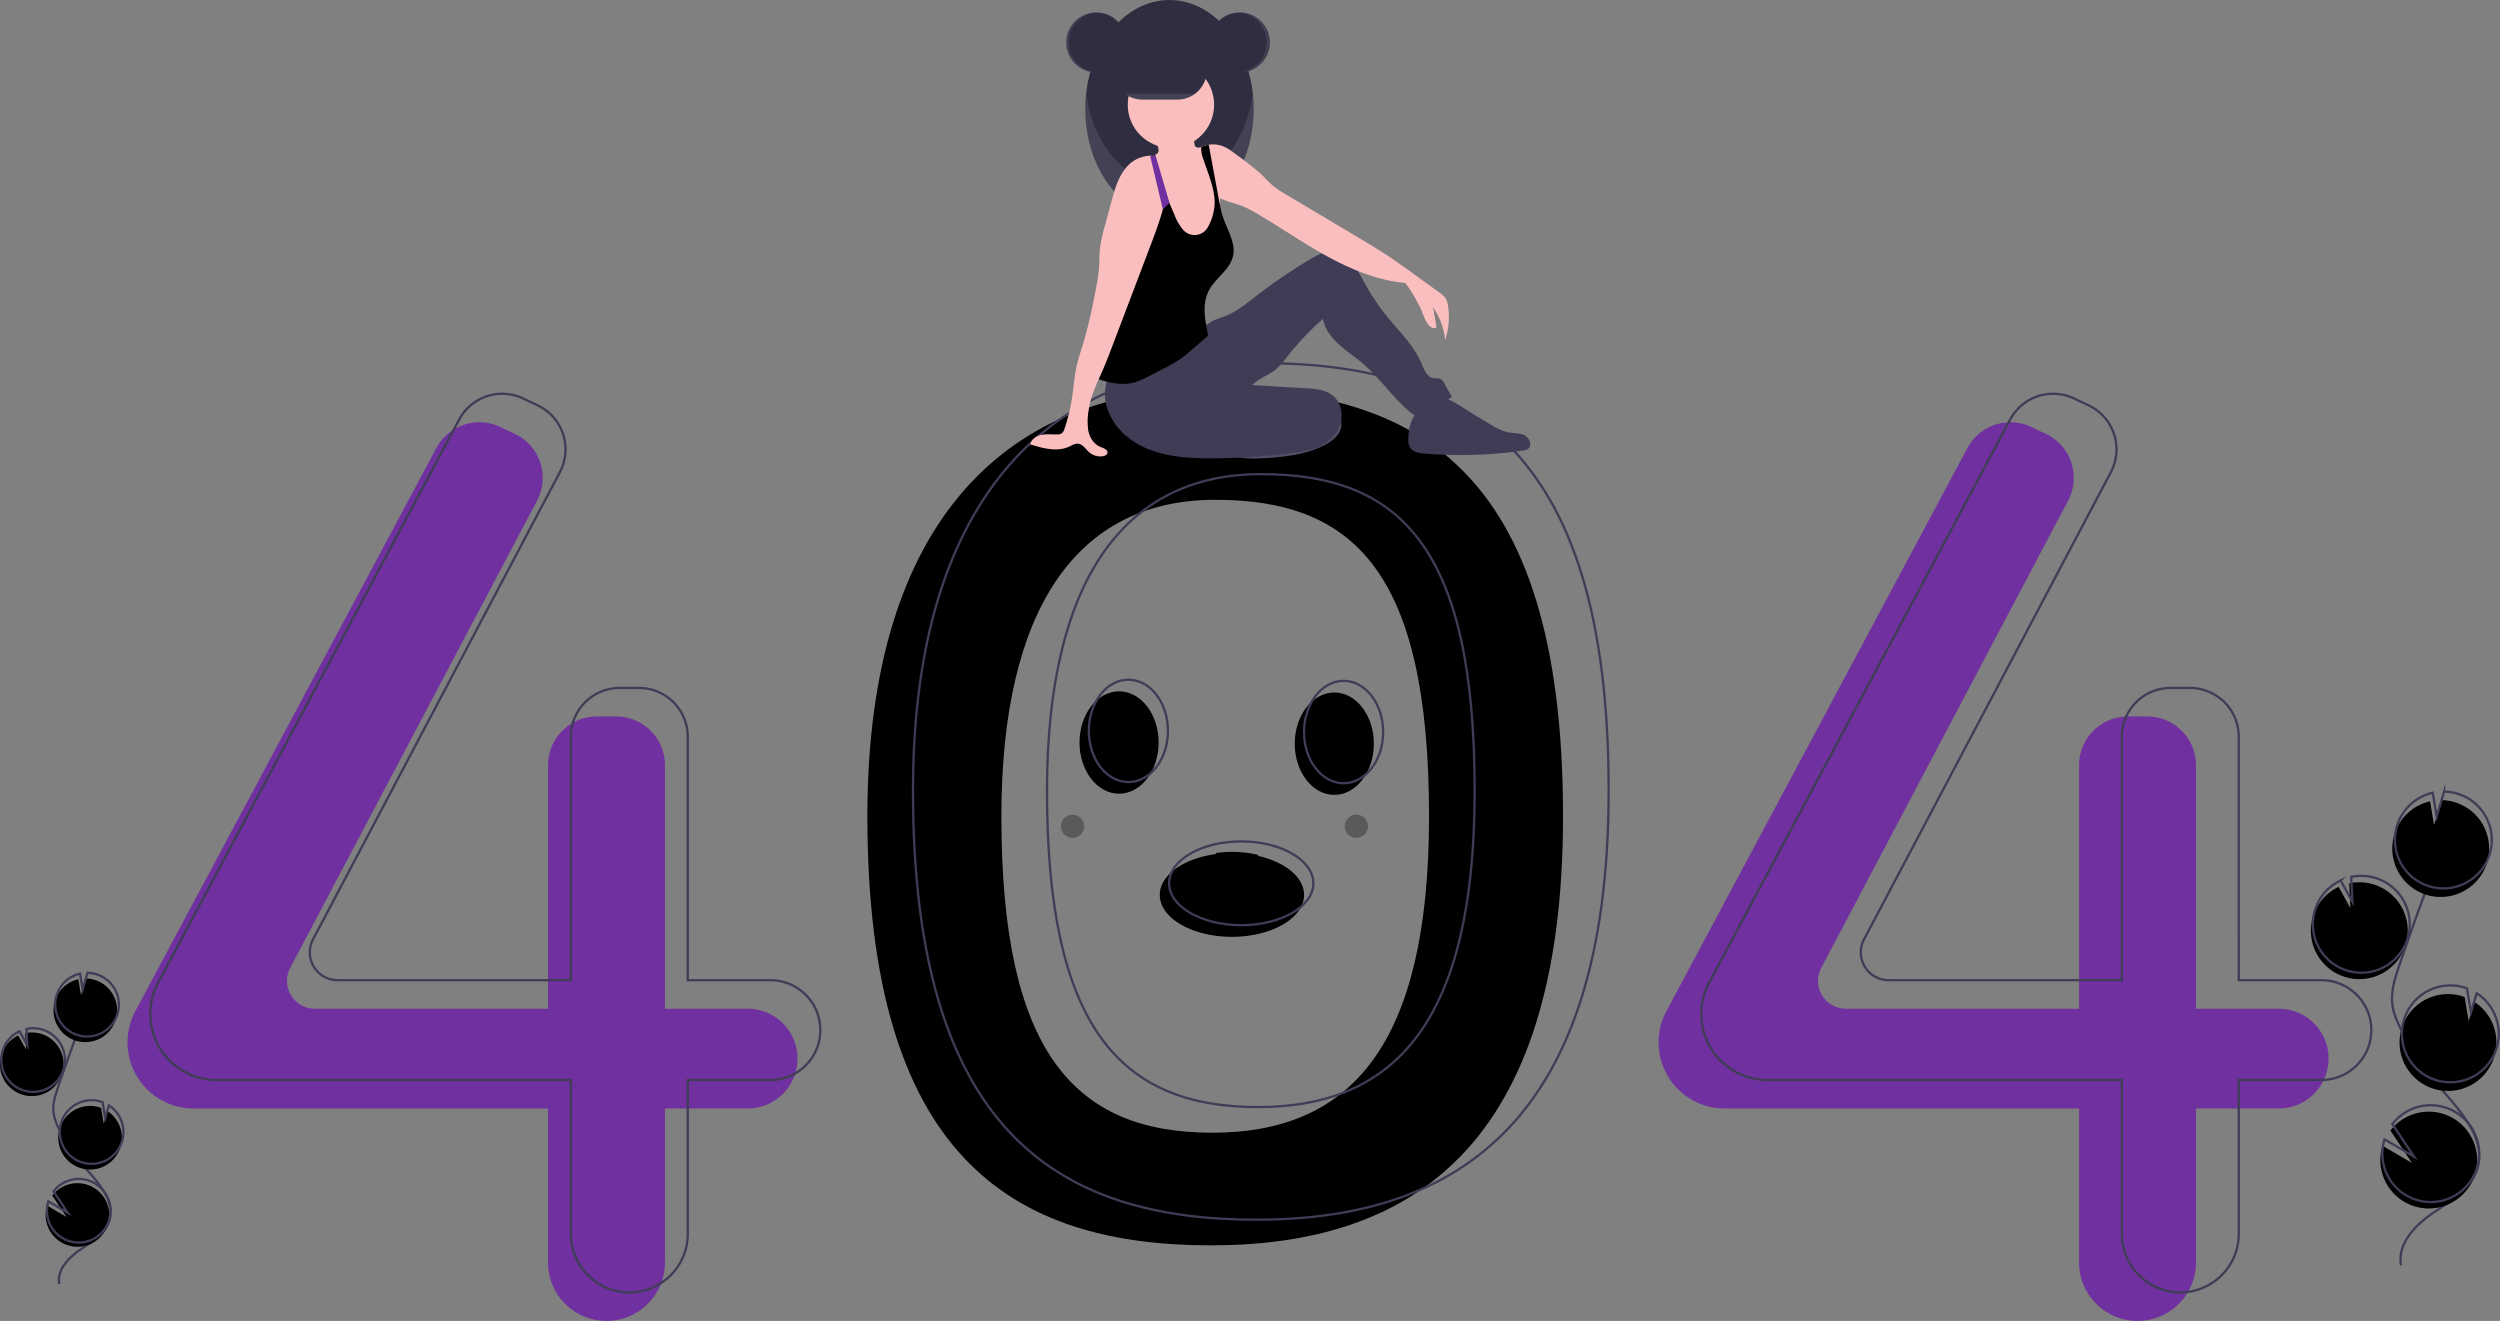 <svg xmlns="http://www.w3.org/2000/svg" viewBox="0 0 1074.434 567.689">
  <rect x="0" y="0" width="1074.434" height="567.689" fill="#808080" stroke="none"/>
  <g id="Grupo_1" data-name="Grupo 1" transform="translate(-0.001)">
    <path id="Caminho_21" data-name="Caminho 21" d="M583.48,324.894c-85.944,0-147.651,55.139-147.651,183.8,0,145.813,61.707,184.411,147.651,184.411S734.807,650.83,734.807,508.692C734.807,356.753,669.424,324.894,583.48,324.894Zm.565,319.808c-59.527,0-90.626-34.923-90.626-135.916,0-89.112,32.372-136.1,91.9-136.1s91.9,30.868,91.9,136.1c0,98.448-33.646,135.917-93.172,135.917Z" transform="translate(-63.054 -157.885)"/>
    <path id="Caminho_22" data-name="Caminho 22" d="M384.365,591.4H348.831V486.762a20.956,20.956,0,0,0-20.956-20.956h-8.326a20.956,20.956,0,0,0-20.956,20.956V591.4H198.363a11.963,11.963,0,0,1-10.578-17.552l106.082-200.78a20.956,20.956,0,0,0-9.58-28.739l-6.262-2.957a20.956,20.956,0,0,0-27.429,9.07L121.214,592.475a28.416,28.416,0,0,0-3.356,13.4h0a28.416,28.416,0,0,0,28.416,28.416H298.593v66.167a25.119,25.119,0,0,0,25.119,25.119h0a25.119,25.119,0,0,0,25.119-25.119V634.287h35.534a21.443,21.443,0,0,0,21.443-21.443h0A21.443,21.443,0,0,0,384.365,591.4Z" transform="translate(-63.054 -157.885)" fill='#7030a0'/>
    <path id="Caminho_23" data-name="Caminho 23" d="M1042.36,591.4h-35.534V486.762a20.956,20.956,0,0,0-20.954-20.956h-8.326a20.956,20.956,0,0,0-20.956,20.956V591.4H856.359a11.963,11.963,0,0,1-10.578-17.552l106.083-200.78a20.956,20.956,0,0,0-9.58-28.739l-6.262-2.957a20.956,20.956,0,0,0-27.429,9.07L779.211,592.475a28.416,28.416,0,0,0-3.356,13.4h0a28.416,28.416,0,0,0,28.416,28.416H956.589v66.167a25.119,25.119,0,0,0,25.119,25.119h0a25.119,25.119,0,0,0,25.119-25.119V634.287h35.534a21.443,21.443,0,0,0,21.443-21.443h0A21.443,21.443,0,0,0,1042.36,591.4Z" transform="translate(-63.054 -157.885)" fill='#7030a0'/>
    <path id="Caminho_24" data-name="Caminho 24" d="M394.168,579.148H358.634V474.509a20.956,20.956,0,0,0-20.956-20.956h-8.326A20.956,20.956,0,0,0,308.4,474.509V579.148H208.165A11.963,11.963,0,0,1,197.587,561.6L303.67,360.816a20.956,20.956,0,0,0-9.58-28.739l-6.262-2.957a20.956,20.956,0,0,0-27.429,9.07L131.017,580.222a28.416,28.416,0,0,0-3.356,13.4h0a28.416,28.416,0,0,0,28.416,28.416H308.395V688.2a25.119,25.119,0,0,0,25.119,25.119h0A25.119,25.119,0,0,0,358.633,688.2V622.034h35.534a21.443,21.443,0,0,0,21.443-21.443h0a21.443,21.443,0,0,0-21.442-21.443Z" transform="translate(-63.054 -157.885)" fill="none" stroke="#3f3d56" stroke-miterlimit="10" stroke-width="1"/>
    <path id="Caminho_25" data-name="Caminho 25" d="M1060.74,579.148h-35.534V474.509a20.956,20.956,0,0,0-20.956-20.956h-8.325a20.956,20.956,0,0,0-20.956,20.956V579.148H874.739A11.963,11.963,0,0,1,864.162,561.6l106.082-200.78a20.956,20.956,0,0,0-9.58-28.739L954.4,329.12a20.956,20.956,0,0,0-27.429,9.07L797.59,580.222a28.416,28.416,0,0,0-3.356,13.4h0a28.416,28.416,0,0,0,28.416,28.416H974.969V688.2a25.119,25.119,0,0,0,25.119,25.119h0a25.119,25.119,0,0,0,25.119-25.119V622.034h35.534a21.443,21.443,0,0,0,21.443-21.443h0a21.443,21.443,0,0,0-21.444-21.443Z" transform="translate(-63.054 -157.885)" fill="none" stroke="#3f3d56" stroke-miterlimit="10" stroke-width="1"/>
    <path id="Caminho_26" data-name="Caminho 26" d="M603.085,313.866c-85.944,0-147.651,55.139-147.651,183.8,0,145.813,61.707,184.411,147.651,184.411S754.412,639.8,754.412,497.664C754.412,345.725,689.029,313.866,603.085,313.866Zm.565,319.808c-59.527,0-90.626-34.923-90.626-135.916,0-89.112,32.372-136.1,91.9-136.1s91.9,30.868,91.9,136.1c0,98.448-33.645,135.917-93.172,135.917Z" transform="translate(-63.054 -157.885)" fill="none" stroke="#3f3d56" stroke-miterlimit="10" stroke-width="1"/>
    <circle id="Elipse_5" data-name="Elipse 5" cx="12.901" cy="12.901" r="12.901" transform="translate(458.24 5.349)" fill="#2f2e41"/>
    <ellipse id="Elipse_6" data-name="Elipse 6" cx="36.186" cy="46.885" rx="36.186" ry="46.885" transform="translate(466.421 0)" fill="#2f2e41"/>
    <path id="Caminho_27" data-name="Caminho 27" d="M565.661,237.494c-18.128,0-33.141-17.27-35.776-39.8a60.973,60.973,0,0,0-.41,7.08c0,25.894,16.2,46.885,36.186,46.885s36.186-20.991,36.186-46.885a60.974,60.974,0,0,0-.41-7.08C598.8,220.224,583.789,237.494,565.661,237.494Z" transform="translate(-63.054 -157.885)" fill="#fff" opacity="0.1"/>
    <path id="Caminho_28" data-name="Caminho 28" d="M639.3,342.073c-.777,3.193-4.128,5.751-7.839,7.538-7.8,3.757-17.425,4.878-26.76,5.254a45.179,45.179,0,0,1-7.144-.132A20.537,20.537,0,0,1,585.3,349.1a1.681,1.681,0,0,1,.044-2.844c4.969-5.459,13.262-8.806,21.616-11.216,6.334-1.827,17.381-6.561,24.29-5.922C637.944,329.739,640.277,338.041,639.3,342.073Z" transform="translate(-63.054 -157.885)" fill="#3f3d56"/>
    <path id="Caminho_29" data-name="Caminho 29" d="M639.3,342.073c-.777,3.193-4.128,5.751-7.839,7.538-7.8,3.757-17.425,4.878-26.76,5.254a45.179,45.179,0,0,1-7.144-.132A20.537,20.537,0,0,1,585.3,349.1a1.681,1.681,0,0,1,.044-2.844c4.969-5.459,13.262-8.806,21.616-11.216,6.334-1.827,17.381-6.561,24.29-5.922C637.944,329.739,640.277,338.041,639.3,342.073Z" transform="translate(-63.054 -157.885)" fill="#fff" opacity="0.1"/>
    <path id="Caminho_30" data-name="Caminho 30" d="M540.1,318.206a19.77,19.77,0,0,0-1.2,15.075,26.339,26.339,0,0,0,8.829,12.5c10.095,8.092,23.988,9.205,36.925,9.093a284.652,284.652,0,0,0,33.905-2.324,40.537,40.537,0,0,0,11-2.554c4.222-1.827,7.933-5.178,9.436-9.526s.436-9.672-3.134-12.574c-3.137-2.55-7.463-2.9-11.5-3.143l-23.088-1.387c2.281-2.308,5.318-3.614,8.1-5.292,3.685-2.226,6.134-5.965,8.813-9.335a128.994,128.994,0,0,1,13.439-13.817c.751,4.31,3.478,7.85,6.687,10.824s6.908,5.368,10.244,8.2c8.079,6.858,13.9,16.167,22.392,22.5A43.829,43.829,0,0,0,687,328.43l-3.3-5.981a3.94,3.94,0,0,0-1.245-1.553c-.935-.575-2.14-.279-3.225-.441-2.9-.435-4.168-3.784-5.306-6.487-3.125-7.422-9.108-13.18-14.218-19.4a98.013,98.013,0,0,1-10-14.723c-1.716-3.1-3.288-6.331-5.617-9s-5.594-4.773-9.138-4.781c-3.132-.007-6.021,1.584-8.714,3.183a230.469,230.469,0,0,0-23.63,16.1c-3.944,3.062-7.863,6.3-12.489,8.174-1.948.79-4,1.331-5.869,2.292-3.273,1.684-5.757,4.534-8.431,7.064C566.277,311.892,553.219,317.738,540.1,318.206Z" transform="translate(-63.054 -157.885)" fill="#3f3d56"/>
    <path id="Caminho_31" data-name="Caminho 31" d="M588.374,253.983a23.774,23.774,0,0,1-1.734,8.033,10.045,10.045,0,0,1-5.768,5.573,12.375,12.375,0,0,1-5.623.182,10.882,10.882,0,0,1-4.581-1.561c-2.165-1.488-3.244-4.144-3.638-6.743s-.217-5.249-.469-7.863a42.948,42.948,0,0,0-1.2-6.255c-.17-.683-.343-1.362-.513-2.042s-.33-1.359-.481-2.039c-.138-.639-.267-1.281-.378-1.926-.091-.544-.173-1.092-.233-1.643a18.423,18.423,0,0,0-.809-4.811,14.608,14.608,0,0,0-1.687-2.854c-.286-.409-.563-.818-.818-1.243a5.89,5.89,0,0,1-.972-3.748,3.279,3.279,0,0,1,.148-.6c.025-.075.054-.151.085-.223a1.8,1.8,0,0,0,1.23-1.149,3.433,3.433,0,0,0-.148-1.778,11.317,11.317,0,0,0-.96-2.288c-.264-.478-1.161-1.34-1.167-1.888-.013-1.1,2.14-1.989,3.011-2.423a16.8,16.8,0,0,1,8.6-1.743c1.9.129,3.968.714,5.019,2.31.944,1.438.818,3.3,1.221,4.972a1.47,1.47,0,0,0,.3.664,1.341,1.341,0,0,0,.74.34,4.549,4.549,0,0,0,1.416.057h0a2.929,2.929,0,0,0,.371-.053,4.957,4.957,0,0,0,2.033-.878q.585-.156,1.18-.255a.252.252,0,0,0,.047-.009c1.576,4.975,1.781,10.308,3.071,15.374.639,2.52,1.554,5.009,1.683,7.6.009.113.013.23.016.346.019.834-.047,1.674-.013,2.5a6.984,6.984,0,0,0,.126,1.114,15.6,15.6,0,0,0,.526,1.743l.009.028c.06.183.116.368.164.554.035.135.066.267.091.4l0,.009A14.941,14.941,0,0,1,588.374,253.983Z" transform="translate(-63.054 -157.885)" fill="#fbbebe"/>
    <circle id="Elipse_7" data-name="Elipse 7" cx="18.565" cy="18.565" r="18.565" transform="translate(484.672 26.432)" fill="#fbbebe"/>
    <path id="Caminho_32" data-name="Caminho 32" d="M684.157,304.033a30.445,30.445,0,0,0-5.236-14.1q.722,4.3,1.448,8.587A3.214,3.214,0,0,1,677,297.482a10.338,10.338,0,0,1-1.765-3.276,67.469,67.469,0,0,0-8.209-14.736c-11.819-.985-23.5-5.884-33.9-11.6s-20.126-12.552-30.384-18.5a43.573,43.573,0,0,0-5.544-2.832c-3.21-1.287-6.812-1.954-9.855-3.468-.2-.1-.409-.208-.61-.318a12.578,12.578,0,0,1-1.945-1.306,10.336,10.336,0,0,1-.931-.856,20.352,20.352,0,0,1-3.559-5.953c-1.633-3.612-2.215-7.97-3.845-11.583a11.2,11.2,0,0,1,2.5-1.765h0c.132-.069.264-.135.4-.2a11.937,11.937,0,0,1,2-.733q.585-.156,1.18-.255a.25.25,0,0,0,.047-.009,11.565,11.565,0,0,1,5.491.434c2.587.875,4.767,2.621,6.941,4.273a114.015,114.015,0,0,1,10.148,8.049c1.794,1.718,3.43,3.606,5.359,5.167a42.146,42.146,0,0,0,5.057,3.351q15.656,9.327,31.315,18.65c3.534,2.105,7.07,4.21,10.526,6.438,5.249,3.386,10.308,7.055,15.365,10.721q4.47,3.238,8.936,6.479A9.728,9.728,0,0,1,684.264,286a8.472,8.472,0,0,1,1.123,3.433A31.387,31.387,0,0,1,684.157,304.033Z" transform="translate(-63.054 -157.885)" fill="#fbbebe"/>
    <path id="Caminho_33" data-name="Caminho 33" d="M592.977,267.944c-1.252,5.617-6.929,9.012-9.9,13.946-3.688,6.123-2.184,13.241-.8,20.255l-7.593,6.542c-1.4,1.2-2.794,2.4-4.3,3.464a57.347,57.347,0,0,1-6.86,3.94q-3.361,1.728-6.721,3.458a32.127,32.127,0,0,1-6.58,2.788c-4.415,1.133-9.1.34-13.471-.972a6.087,6.087,0,0,1-1.473-.6,2.394,2.394,0,0,1-.7-.633,3.91,3.91,0,0,1-.444-2.539c.444-7.351,2.24-14.547,4.031-21.69a85.268,85.268,0,0,1,3.848-12.577,85.069,85.069,0,0,1,5.415-10.151,68.364,68.364,0,0,1,7.93-11.513,18.478,18.478,0,0,0,3.675-4.739c1.117-2.549.686-5.472.913-8.247a17.15,17.15,0,0,1,1.633-6.007v0a17.1,17.1,0,0,1,1.743-2.882q.458,1.067.916,2.13.3.7.6,1.394.387.9.768,1.787,1.1,2.558,2.2,5.113a21.591,21.591,0,0,0,3.335,5.944,6.5,6.5,0,0,0,11.123-.853,21.262,21.262,0,0,0,2.272-6.013,19.215,19.215,0,0,0,.252-7.835c-.758-5.009-2.889-10.126-4.437-14.78a14.942,14.942,0,0,1-1.079-4.871,3.35,3.35,0,0,1,.057-.56c.009-.047.019-.1.028-.145a11.944,11.944,0,0,1,2-.733q.585-.156,1.18-.255,2.044,11.064,4.094,22.127c.031.173.066.346.1.522.2,1.057.393,2.115.614,3.169.2.957.412,1.91.651,2.857l.009.028c.082.321.167.639.255.957l0,.009c.242.868.513,1.731.818,2.58C590.938,257.475,594.164,262.629,592.977,267.944Z" transform="translate(-63.054 -157.885)"/>
    <path id="Caminho_34" data-name="Caminho 34" d="M668.321,346.877a6.582,6.582,0,0,0,.61,3.143c1.162,2.124,3.95,2.606,6.362,2.8a188.379,188.379,0,0,0,42.266-1.288,4.886,4.886,0,0,0,2.151-.668c1.99-1.4.763-4.8-1.41-5.884s-4.751-.826-7.135-1.3a22.48,22.48,0,0,1-6.678-2.9q-7.252-4.167-14.293-8.688c-2.795-1.795-6.093-3.71-9.24-2.646C672.43,332.343,668.265,337.681,668.321,346.877Z" transform="translate(-63.054 -157.885)" fill="#3f3d56"/>
    <path id="Caminho_35" data-name="Caminho 35" d="M564.437,240.874v0c-.022.132-.044.261-.072.39-.035.214-.076.431-.116.645-.39,2-.868,3.987-1.419,5.963-1.51,5.459-3.534,10.831-5.541,16.123q-8.081,21.287-16.164,42.577c-1.359,3.575-2.716,7.152-4.261,10.655-.516,1.167-1.048,2.344-1.576,3.534-1.894,4.257-3.713,8.653-4.317,13.184a27.451,27.451,0,0,0-.192,9.04c.6,2.97,2.407,5.872,5.23,6.97,1.378.538,3.351,1.259,2.974,2.69-.2.787-1.1,1.171-1.9,1.3a7.312,7.312,0,0,1-5.966-1.718c-1.507-1.337-2.665-3.417-4.67-3.641-1.388-.151-2.665.68-3.936,1.262-5.186,2.369-11.227.711-16.674-.972.428-2.206,2.643-3.66,4.843-4.1s4.475-.129,6.718-.189a3.509,3.509,0,0,0,2.042-.525,3.706,3.706,0,0,0,1.1-1.882,78.97,78.97,0,0,0,3.213-13.147c.724-4.666,1.026-9.405,2.058-14.015.8-3.6,2.042-7.08,3.106-10.61a224.694,224.694,0,0,0,5.06-22.077,78.044,78.044,0,0,0,1.425-9.368c.179-2.612.094-5.236.346-7.838a60.893,60.893,0,0,1,2.111-10q1.444-5.348,2.885-10.689c1.425-5.271,2.955-10.746,6.567-14.843a13.962,13.962,0,0,1,10.028-4.789,9.88,9.88,0,0,1,2.13.23c.116.028.233.057.349.088a8.635,8.635,0,0,1,2.174.9c1.114-.708,1.68-.459,2.42.632a6.974,6.974,0,0,1,.881,3.795,52.429,52.429,0,0,1-.856,10.415Z" transform="translate(-63.054 -157.885)" fill="#fbbebe"/>
    <path id="Caminho_36" data-name="Caminho 36" d="M565.661,245.046l-.047.047-.255.255-2.53,2.527-1.24-5.208-4.251-17.854a9.883,9.883,0,0,1,2.13.23,3.284,3.284,0,0,1,.148-.6l.2.689,1.441,4.9,2.728,9.308.45,1.532v0Z" transform="translate(-63.054 -157.885)" fill="#7030a0"/>
    <path id="Caminho_37" data-name="Caminho 37" d="M581.715,188.087a12.582,12.582,0,0,1-3.7,8.9,12.31,12.31,0,0,1-1.36,1.176,12.528,12.528,0,0,1-7.536,2.524h-15.1a12.59,12.59,0,1,1,0-25.18h15.1A12.629,12.629,0,0,1,581.715,188.087Z" transform="translate(-63.054 -157.885)" fill="#2f2e41"/>
    <circle id="Elipse_8" data-name="Elipse 8" cx="12.901" cy="12.901" r="12.901" transform="translate(519.914 5.349)" fill="#2f2e41"/>
    <path id="Caminho_38" data-name="Caminho 38" d="M595.554,163.234c-.158,0-.315.006-.472.012a12.9,12.9,0,0,1,0,25.778c.157.006.314.012.472.012a12.9,12.9,0,1,0,0-25.8Z" transform="translate(-63.054 -157.885)" fill="#fff" opacity="0.1"/>
    <path id="Caminho_39" data-name="Caminho 39" d="M534.2,163.234c.158,0,.315.006.472.012a12.9,12.9,0,0,0,0,25.778c-.157.006-.314.012-.472.012a12.9,12.9,0,1,1,0-25.8Z" transform="translate(-63.054 -157.885)" fill="#fff" opacity="0.1"/>
    <path id="Caminho_40" data-name="Caminho 40" d="M576.655,198.159a12.528,12.528,0,0,1-7.536,2.524h-15.1a12.528,12.528,0,0,1-7.536-2.524Z" transform="translate(-63.054 -157.885)" fill="#fff" opacity="0.1"/>
    <path id="Caminho_41" data-name="Caminho 41" d="M674.14,291.64s3.252,9.372,6.229,6.876L678,286.267Z" transform="translate(-63.054 -157.885)" fill="#fbbebe"/>
    <path id="Caminho_42" data-name="Caminho 42" d="M1069.92,577.434a20.813,20.813,0,1,0,2.772-39.915l.521,10.712-5.068-9.18a20.734,20.734,0,0,0-10.684,11.723,20.411,20.411,0,0,0-1.2,5.63,20.809,20.809,0,0,0,13.656,21.031Z" transform="translate(-63.054 -157.885)" />
    <path id="Caminho_43" data-name="Caminho 43" d="M1095,701.678c-1.789-9.11,5.963-17.187,13.621-22.437s16.6-10.408,19.218-19.317c3.755-12.8-7.43-24.53-16.136-34.642a125.3,125.3,0,0,1-16.524-24.557c-1.811-3.532-3.476-7.225-3.952-11.166-.686-5.675,1.137-11.323,2.974-16.737q9.179-27.052,19.628-53.65" transform="translate(-63.054 -157.885)" fill="none" stroke="#3f3d56" stroke-miterlimit="10" stroke-width="1"/>
    <path id="Caminho_44" data-name="Caminho 44" d="M1070.77,574.676a20.813,20.813,0,1,0,2.772-39.915l.521,10.712-5.068-9.18a20.734,20.734,0,0,0-10.684,11.723,20.406,20.406,0,0,0-1.2,5.63A20.809,20.809,0,0,0,1070.77,574.676Z" transform="translate(-63.054 -157.885)" fill="none" stroke="#3f3d56" stroke-miterlimit="10" stroke-width="1"/>
    <path id="Caminho_45" data-name="Caminho 45" d="M1092.45,515.473a20.788,20.788,0,0,1,14.98-13.2l1.714,10.184,3.177-10.7a20.81,20.81,0,1,1-19.871,13.709Z" transform="translate(-63.054 -157.885)" />
    <path id="Caminho_46" data-name="Caminho 46" d="M1093.59,511.8a20.788,20.788,0,0,1,14.98-13.2l1.714,10.184,3.177-10.7a20.81,20.81,0,1,1-19.871,13.71Z" transform="translate(-63.054 -157.885)" fill="none" stroke="#3f3d56" stroke-miterlimit="10" stroke-width="1"/>
    <path id="Caminho_47" data-name="Caminho 47" d="M1108.04,625.489a20.81,20.81,0,0,0,18.419-37.023l-2.441,8.219-1.731-10.3a.362.362,0,0,0-.053-.02,20.811,20.811,0,0,0-14.194,39.127Z" transform="translate(-63.054 -157.885)" />
    <path id="Caminho_48" data-name="Caminho 48" d="M1109.04,621.764a20.81,20.81,0,0,0,18.419-37.023l-2.441,8.219-1.731-10.3a.366.366,0,0,0-.053-.02,20.811,20.811,0,1,0-14.194,39.127Z" transform="translate(-63.054 -157.885)" fill="none" stroke="#3f3d56" stroke-miterlimit="10" stroke-width="1"/>
    <path id="Caminho_49" data-name="Caminho 49" d="M1086.38,660.051a20.8,20.8,0,1,0,4.011-16.3l9.273,13.956-12.67-7.408A20.617,20.617,0,0,0,1086.38,660.051Z" transform="translate(-63.054 -157.885)" />
    <path id="Caminho_50" data-name="Caminho 50" d="M1087.23,657.294a20.8,20.8,0,1,0,4.011-16.3l9.273,13.956-12.67-7.408A20.617,20.617,0,0,0,1087.23,657.294Z" transform="translate(-63.054 -157.885)" fill="none" stroke="#3f3d56" stroke-miterlimit="10" stroke-width="1"/>
    <path id="Caminho_51" data-name="Caminho 51" d="M72.062,628.133a13.674,13.674,0,1,0,1.821-26.225l.342,7.038-3.33-6.032a13.622,13.622,0,0,0-7.019,7.7,13.408,13.408,0,0,0-.787,3.7,13.672,13.672,0,0,0,8.972,13.818Z" transform="translate(-63.054 -157.885)" />
    <path id="Caminho_52" data-name="Caminho 52" d="M88.538,709.763c-1.175-5.986,3.918-11.292,8.949-14.741s10.91-6.838,12.626-12.692c2.467-8.412-4.882-16.117-10.6-22.76a82.321,82.321,0,0,1-10.856-16.134,22.21,22.21,0,0,1-2.6-7.336c-.451-3.729.747-7.439,1.954-11q6.031-17.773,12.9-35.249" transform="translate(-63.054 -157.885)" fill="none" stroke="#3f3d56" stroke-miterlimit="10" stroke-width="1"/>
    <path id="Caminho_53" data-name="Caminho 53" d="M72.625,626.321A13.674,13.674,0,1,0,74.446,600.1l.342,7.038-3.33-6.031a13.622,13.622,0,0,0-7.019,7.7,13.409,13.409,0,0,0-.787,3.7,13.672,13.672,0,0,0,8.973,13.817Z" transform="translate(-63.054 -157.885)" fill="none" stroke="#3f3d56" stroke-miterlimit="10" stroke-width="1"/>
    <path id="Caminho_54" data-name="Caminho 54" d="M86.866,587.423a13.658,13.658,0,0,1,9.842-8.671l1.126,6.691,2.087-7.027a13.673,13.673,0,1,1-13.055,9.007Z" transform="translate(-63.054 -157.885)" />
    <path id="Caminho_55" data-name="Caminho 55" d="M87.617,585.007a13.658,13.658,0,0,1,9.842-8.671l1.126,6.691L100.673,576a13.673,13.673,0,1,1-13.055,9.007Z" transform="translate(-63.054 -157.885)" fill="none" stroke="#3f3d56" stroke-miterlimit="10" stroke-width="1"/>
    <path id="Caminho_56" data-name="Caminho 56" d="M97.112,659.706a13.673,13.673,0,0,0,12.1-24.325l-1.6,5.4-1.137-6.77a.236.236,0,0,0-.035-.013,13.673,13.673,0,1,0-9.326,25.707Z" transform="translate(-63.054 -157.885)" />
    <path id="Caminho_57" data-name="Caminho 57" d="M97.762,657.259a13.673,13.673,0,0,0,12.1-24.325l-1.6,5.4-1.137-6.77a.235.235,0,0,0-.035-.013,13.673,13.673,0,1,0-9.326,25.707Z" transform="translate(-63.054 -157.885)" fill="none" stroke="#3f3d56" stroke-miterlimit="10" stroke-width="1"/>
    <path id="Caminho_58" data-name="Caminho 58" d="M82.876,682.414a13.667,13.667,0,1,0,2.635-10.708l6.092,9.17-8.324-4.867a13.545,13.545,0,0,0-.4,6.4Z" transform="translate(-63.054 -157.885)" />
    <path id="Caminho_59" data-name="Caminho 59" d="M83.439,680.6a13.667,13.667,0,1,0,2.635-10.708l6.092,9.17L83.842,674.2A13.545,13.545,0,0,0,83.439,680.6Z" transform="translate(-63.054 -157.885)" fill="none" stroke="#3f3d56" stroke-miterlimit="10" stroke-width="1"/>
    <ellipse id="Elipse_9" data-name="Elipse 9" cx="17" cy="22" rx="17" ry="22" transform="translate(463.946 297.116)" />
    <ellipse id="Elipse_10" data-name="Elipse 10" cx="17" cy="22" rx="17" ry="22" transform="translate(556.446 297.616)" />
    <path id="Caminho_60" data-name="Caminho 60" d="M623.5,542.5c0,9.94-13.88,18-31,18s-31-8.06-31-18c0-8.61,10.41-15.81,24.32-17.57a50.109,50.109,0,0,1,6.68-.43,50.7,50.7,0,0,1,11.13,1.2C615.25,528.29,623.5,534.84,623.5,542.5Z" transform="translate(-63.054 -157.885)" />
    <ellipse id="Elipse_11" data-name="Elipse 11" cx="17" cy="22" rx="17" ry="22" transform="translate(467.946 292.116)" fill="none" stroke="#3f3d56" stroke-miterlimit="10" stroke-width="1"/>
    <ellipse id="Elipse_12" data-name="Elipse 12" cx="17" cy="22" rx="17" ry="22" transform="translate(560.446 292.616)" fill="none" stroke="#3f3d56" stroke-miterlimit="10" stroke-width="1"/>
    <ellipse id="Elipse_13" data-name="Elipse 13" cx="31" cy="18" rx="31" ry="18" transform="translate(502.446 361.616)" fill="none" stroke="#3f3d56" stroke-miterlimit="10" stroke-width="1"/>
    <path id="Caminho_61" data-name="Caminho 61" d="M604,527.2a4.936,4.936,0,0,1-1.32,3.392A4.339,4.339,0,0,1,599.5,532h-10a4.664,4.664,0,0,1-4.5-4.8,4.9,4.9,0,0,1,.82-2.741A47.035,47.035,0,0,1,592.5,524a47.667,47.667,0,0,1,11.13,1.28A5.067,5.067,0,0,1,604,527.2Z" transform="translate(-63.054 -157.885)" />
    <circle id="Elipse_14" data-name="Elipse 14" cx="5" cy="5" r="5" transform="translate(479.946 303.116)" />
    <circle id="Elipse_15" data-name="Elipse 15" cx="5" cy="5" r="5" transform="translate(572.946 303.116)" />
    <circle id="Elipse_16" data-name="Elipse 16" cx="5" cy="5" r="5" transform="translate(577.946 350.116)"  opacity="0.3"/>
    <circle id="Elipse_17" data-name="Elipse 17" cx="5" cy="5" r="5" transform="translate(455.946 350.116)"  opacity="0.3"/>
  </g>
</svg>
